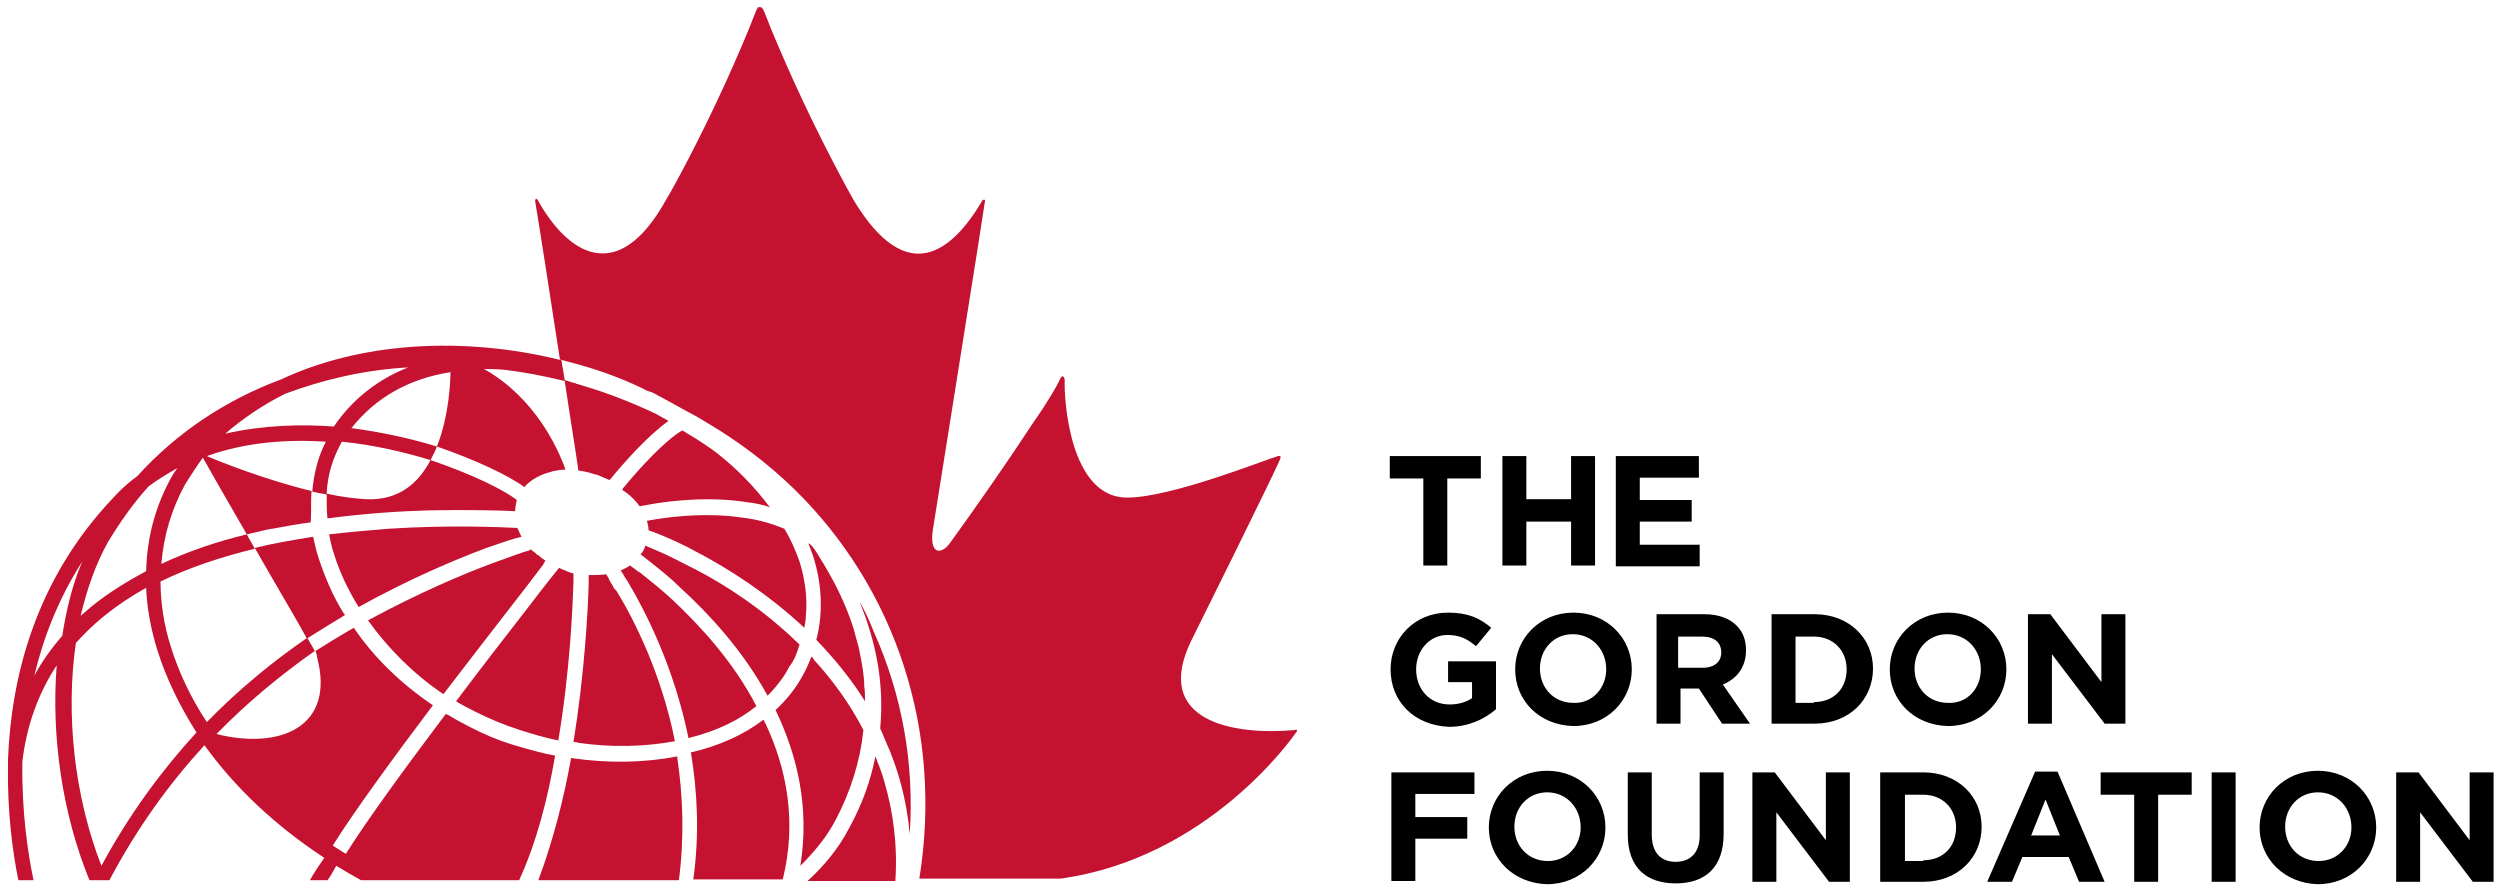 <svg height="112" viewBox="0 0 313 112" width="313" xmlns="http://www.w3.org/2000/svg"><g fill="none"><g fill="#c41230"><path d="m65.3 67.2c-.2-.3-.3-.7-.5-1v-.1c-2.1-.1-8.4-.4-16.2.1-2.3.2-4.8.4-7.4.7.2.8.3 1.6.6 2.4.7 2.3 1.8 4.6 3.1 6.7 6.3-3.5 12-5.9 16-7.4 2-.7 3.5-1.2 4.4-1.4zm19.5 27.7v-.2c-4.1.8-8.7.9-13.3.2-.9 5.1-2.3 10.5-4.1 15.3h17.6c.7-5.4.5-10.6-.2-15.3zm-8.1-21.6c-.2-.3-.4-.6-.5-.9-.1-.2-.2-.3-.3-.5-.7.1-1.4.1-2.2.1v1.1c-.1 3.4-.5 11.1-1.9 19.8.2 0 .4 0 .6.1 4.2.6 8.3.5 12.1-.2-1.7-8.5-5.1-15.2-7.3-18.8-.2-.2-.4-.4-.5-.7zm3.4-9.9c.3-.1.6-.1 1-.2 2.7-.5 7.7-1.1 12.6-.3.9.1 1.8.3 2.7.6 0 0 0-.1-.1-.1-1.8-2.4-4-4.7-6.7-6.8-1.1-.8-2.3-1.6-3.5-2.3-.2-.1-.4-.3-.7-.4-2.1 1.2-5.4 4.8-7.2 7-.1.1-.2.2-.3.4.1.1.2.2.4.3.7.5 1.3 1.1 1.8 1.8zm2.1 1.6c-.2 0-.4.1-.6.1s-.4.1-.6.1c.1.4.2.8.2 1.2.3.1.9.3 1.6.6 1.2.5 2.8 1.2 4.6 2.2 3.8 2 8.7 5.1 13.3 9.4.1-.5.2-1.1.2-1.6.2-2.2-.1-4.4-.8-6.7-.5-1.4-1.1-2.8-1.9-4.1-1.7-.7-3.5-1.2-5.3-1.4-4.1-.6-8.2-.2-10.7.2zm13.6 25.5c-.1-.1-.1-.2-.2-.4-2.5 1.9-5.6 3.3-9.1 4.1.8 4.8 1.1 10.2.3 15.9h11.2c1.8-7.2.5-13.9-2.2-19.6z"/><path d="m149.1 80.3s10.7-21.5 11.2-22.9c0 0 .2-.4-.3-.3-1.7.5-13.4 5.2-18.9 5.2-7.2 0-7.9-12.4-7.8-14.7 0-.4-.3-.8-.6-.1s-1.5 2.8-3.4 5.5c-2.8 4.3-6.9 10.2-10.3 14.9-1.1 1.6-2.7 1.6-2.2-1.6s6.5-40.7 6.5-41c.1-.3-.1-.4-.3-.2-3.9 6.6-9.5 10.9-16.1 0-.8-1.4-4.2-7.6-7.6-15.1-1.2-2.7-2.5-5.6-3.6-8.5-.1-.1-.1-.3-.2-.4l-.2-.2h-.1-.1-.1-.1s-.1.1-.1.2c-.1.1-.1.2-.2.4-1.1 2.9-2.4 5.8-3.6 8.5-3.4 7.5-6.8 13.7-7.6 15-6.1 11-12.4 6.7-16.1 0-.2-.2-.3-.1-.3.2.3 1.7 1.8 11.3 3.1 19.8.2.1.5.1.7.2 3.2.8 6.5 1.9 9.8 3.5.3.2.6.3 1 .4 1.5.8 3 1.6 4.4 2.4.8.4 1.5.8 2.3 1.3 4.1 2.4 7.8 5.2 11.1 8.4 12.7 12.4 18.7 30.3 15.7 48.8h17.7c18.6-2.6 29.1-17.8 29.4-18.2.5-.6-.1-.4-.1-.4-7.7.7-17.8-1.1-13-11.1zm-78.4-8.9c-.3-.1-.5-.2-.7-.3-.2.2-.3.4-.5.6-1.1 1.4-2.3 2.9-3.5 4.5-2.8 3.6-5.9 7.6-8.9 11.6.8.5 1.6.9 2.4 1.3 1.8.9 3.7 1.7 5.6 2.3 1.6.5 3.2 1 4.8 1.3 1.5-8.9 1.8-16.9 1.9-19.9v-1c-.4-.1-.7-.2-1.1-.4z"/><path d="m100.1 80.7c-4.5-4.4-9.3-7.5-13.2-9.5-1.8-.9-3.3-1.7-4.5-2.2-.5-.2-.9-.4-1.2-.5-.1-.1-.3-.1-.4-.2-.1.4-.3.8-.6 1.1.4.3.9.7 1.4 1.1 1 .8 2.3 1.8 3.6 3.1 3.5 3.2 7.8 7.8 10.9 13.5l.4-.4c.9-1 1.7-2 2.3-3.2.7-.9 1-1.8 1.3-2.8zm-30.6 13.9c-1.7-.3-3.4-.8-5.1-1.3-2-.6-3.9-1.4-5.8-2.4-.8-.4-1.7-.9-2.5-1.4-.1 0-.2-.1-.3-.1-5.2 6.9-10 13.5-12.5 17.5-.5-.3-1.1-.7-1.6-1v-.1c2.7-4.3 7.6-11 12.5-17.5-4-2.7-7.4-6-9.9-9.7-1.6.9-3.2 1.9-4.8 2.9.1.3.2.5.2.8 2.3 8.7-4.6 11.6-12.6 9.6 4-4.1 8.2-7.5 12.3-10.4 0 0-.3-.6-.9-1.6 1.6-1 3.2-2 4.7-2.9 0 0 0-.1-.1-.1-1.4-2.2-2.4-4.6-3.2-7-.3-.9-.5-1.8-.7-2.7-2.4.4-4.9.8-7.3 1.4 2.5 4.4 5.2 8.9 6.5 11.3-4.2 2.9-8.4 6.3-12.5 10.5-2-3-3.5-6.2-4.5-9.4-.9-2.8-1.3-5.6-1.3-8.2 3.7-1.8 7.7-3.1 11.8-4.1-.3-.6-.7-1.2-1-1.8-3.7.9-7.3 2.1-10.7 3.7.3-3.6 1.3-6.9 3-10 .7-1.1 1.4-2.2 2.2-3.3.6 1.1 2.9 5.1 5.5 9.6 1-.2 2-.5 3.1-.7h.1c1.6-.3 3.2-.6 4.8-.8.1-1.4 0-2.7.1-3.9.6.2 1.3.3 1.9.4v.4c0 .8 0 1.7.1 2.6 4.6-.6 8.9-.9 12.6-1 5-.1 9 0 10.9.1 0-.5.1-.9.2-1.4-1.5-1.2-5.5-3.2-10.8-5-1.5 2.9-4 5.1-8.1 4.9-1.5-.1-3.2-.3-4.9-.7.1-2.4.8-4.5 1.9-6.5 4 .4 7.8 1.3 11.1 2.3.3-.6.6-1.1.8-1.7 4.9 1.7 8.9 3.6 11 5.1 0-.1.1-.1.1-.2.8-.8 1.9-1.4 3.1-1.7.1 0 .2-.1.3-.1.5-.1 1-.2 1.6-.2-.9-2.6-3.8-9-10.2-12.6 0 0 1.7 0 2.6.1 2.5.3 5 .8 7.5 1.4.9 6 1.7 10.8 1.7 11.2.6.1 1.2.2 1.8.4.2.1.5.1.7.2.5.2.9.4 1.4.6l.2-.2c1.3-1.6 4.5-5.3 7.2-7.2-.5-.3-1.1-.6-1.6-.9-3-1.4-6-2.6-9.1-3.5-.2-.1-.4-.1-.6-.2-.1 0-.2 0-.3-.1-.5-.1-.9-.3-1.4-.4-.1-.8-.3-1.7-.4-2.5-12.5-3.1-25.3-2.2-35.1 2.4-7 2.6-13.1 6.7-18 12.1-1.1.8-2.1 1.7-3 2.7-9.9 10.4-12.8 22.7-13.2 32.8v.7c-.1 5.9.6 11 1.3 14.4h1.9c-.7-3.3-1.5-8.6-1.4-14.8.5-4.5 2-8.6 4.3-12.1-.7 8.9.7 18.6 4.1 26.9h2.5c3.5-6.6 7.5-12.1 11.9-16.9 3.8 5.3 8.9 10.1 15 14.1-.7 1-1.3 1.9-1.8 2.8h2.2c.4-.5.7-1.1 1.1-1.8 1 .6 2 1.2 3.1 1.8h19.8c2.2-4.8 3.6-10.3 4.5-15.6zm-13.1-48c0 .7-.1 5.3-1.7 9.3-3.3-1-6.9-1.8-10.7-2.3 3-3.8 7.2-6.2 12.4-7zm-20.7 2.7c4.8-1.8 10-3 15.4-3.3-3.8 1.5-7 4-9.3 7.4-4-.3-8.8-.2-13.6.9 2.2-1.9 4.7-3.6 7.5-5zm5.1 6c-1 1.9-1.5 4-1.7 6.2-5.8-1.4-11.6-3.7-13.2-4.4 5-1.8 10.3-2.1 14.9-1.8zm-22.2 5.6c1.2-.9 2.4-1.6 3.6-2.3l-.6.9c-2.1 3.7-3.2 7.7-3.3 12-2.4 1.3-4.7 2.7-6.8 4.4-.5.4-.9.8-1.4 1.2.8-3.4 1.9-6.5 3.4-9.2 1.5-2.5 3.2-4.9 5.1-7zm-14.3 23.7c1.1-4.7 3-9.6 6-14.3-1.2 2.8-2 6-2.5 9.3-1.4 1.6-2.6 3.3-3.5 5zm8.4 23.8c-3.4-8.7-4.5-19-3.2-27.9 1-1.1 2-2.1 3.2-3.1 1.7-1.4 3.6-2.7 5.6-3.8.1 2.6.6 5.2 1.4 7.8 1.1 3.5 2.8 7 4.9 10.3-4.3 4.7-8.4 10.2-11.9 16.7z"/><path d="m84.2 75.1c-1.4-1.3-2.8-2.4-3.8-3.2-.2-.2-.4-.3-.6-.4-.3-.3-.7-.5-.9-.7-.4.2-.8.5-1.2.6.3.4.5.9.9 1.4 0 .1.1.1.1.2 2.2 3.7 5.7 10.6 7.5 19.4.2 0 .3-.1.4-.1 3.1-.8 5.9-2.1 8.1-3.9-2.9-5.6-7.1-10.1-10.5-13.3zm17.4 7.1c-.3.7-.6 1.5-1 2.2-.9 1.7-2.1 3.2-3.5 4.5 2.7 5.6 4.3 12.2 3.1 19.5l.7-.7c1.4-1.5 2.7-3.1 3.7-5 1.9-3.6 3.1-7.4 3.5-11.3-1.7-3.3-3.9-6.3-6.2-8.8 0-.1-.1-.2-.3-.4zm6-.7c0-.2-.1-.3-.1-.5-.2-.7-.4-1.4-.6-2.2-1-3.2-2.5-6.2-4.4-9.2-.3-.5-.6-1-1-1.4-.1-.1-.2-.1-.3-.2.2.5.4 1.1.6 1.6 1.1 3.5 1.3 7.1.4 10.5 2.2 2.3 4.3 4.8 6.1 7.7 0-.6 0-1.3-.1-1.9 0-1.4-.3-2.9-.6-4.4zm3.1 16.3c-.3-1.1-.7-2.1-1.1-3.1-.6 3.1-1.7 6.1-3.3 9-1.3 2.5-3.1 4.7-5.2 6.6h11c.3-4.6-.3-8.8-1.4-12.5zm-3.1-22.5c.4 1 .8 2 1.1 3 1.4 4.3 1.9 8.6 1.5 12.9.2.4.4.9.6 1.4 1.6 3.5 2.7 7.4 3.1 11.8.6-8.9-1-17.5-4.5-25.3-.5-1.3-1.1-2.6-1.8-3.8zm-39.3-5.1c-.3-.2-.6-.4-.9-.7h-.1c-.2-.2-.4-.4-.6-.5l-.2-.2c-.1 0-.1 0-.2.1-.8.2-2.4.8-4.6 1.6-3.8 1.4-9.4 3.8-15.5 7.1 0 0-.1 0-.1.1 2.5 3.5 5.7 6.7 9.4 9.2l.1-.1c5.5-7.2 10.7-13.8 12.4-16.1.1-.2.2-.4.3-.5z"/></g><g fill="#000" transform="translate(174 57)"><path d="m4.2 2.9h-4.2v-2.8h11.4v2.8h-4.2v10.9h-3zm9.9-2.8h3v5.4h5.6v-5.4h3v13.7h-3v-5.5h-5.6v5.5h-3zm14.2 0h10.4v2.7h-7.4v2.8h6.5v2.7h-6.5v2.9h7.5v2.7h-10.5z"/><path d="m.1 26.8c0-3.9 3-7.1 7.2-7.1 2.5 0 4 .7 5.4 1.9l-1.9 2.3c-1.1-.9-2-1.4-3.6-1.4-2.2 0-3.9 1.9-3.9 4.3 0 2.5 1.7 4.4 4.2 4.4 1.1 0 2.1-.3 2.8-.8v-2h-3v-2.6h6v6c-1.4 1.2-3.4 2.2-5.9 2.2-4.4-.2-7.3-3.2-7.3-7.2zm15.6 0c0-3.9 3.1-7.1 7.3-7.1s7.3 3.2 7.3 7.1-3.1 7.1-7.3 7.1c-4.3-.1-7.3-3.2-7.3-7.1zm11.4 0c0-2.4-1.7-4.4-4.2-4.4-2.4 0-4.1 1.9-4.1 4.3s1.7 4.3 4.2 4.3c2.4.1 4.1-1.9 4.1-4.2zm6-6.9h6.3c1.7 0 3.1.5 4 1.4.8.8 1.2 1.8 1.2 3.1 0 2.2-1.2 3.6-2.9 4.3l3.4 4.9h-3.5l-2.9-4.4h-2.3v4.4h-3v-13.7zm6.1 6.7c1.5 0 2.3-.8 2.3-1.9 0-1.3-.9-2-2.4-2h-3v3.9zm8.6-6.7h5.4c4.3 0 7.3 3 7.3 6.8 0 3.9-3 6.9-7.3 6.9h-5.4zm5.3 11c2.5 0 4.1-1.7 4.1-4.1s-1.7-4.1-4.1-4.1h-2.3v8.3h2.3zm9.5-4.1c0-3.9 3.1-7.1 7.3-7.1s7.3 3.2 7.3 7.1-3.1 7.1-7.3 7.1c-4.3-.1-7.3-3.2-7.3-7.1zm11.4 0c0-2.4-1.7-4.4-4.2-4.4-2.4 0-4.1 1.9-4.1 4.3s1.7 4.3 4.2 4.3c2.5.1 4.1-1.9 4.1-4.2zm5.9-6.9h2.8l6.4 8.5v-8.5h3v13.7h-2.6l-6.6-8.7v8.7h-3z"/><path d="m.1 39.7h10.5v2.7h-7.4v2.9h6.5v2.7h-6.5v5.3h-3v-13.6zm12.3 6.9c0-3.9 3.1-7.1 7.3-7.1s7.3 3.2 7.3 7.1-3.1 7.1-7.3 7.1c-4.2-.1-7.3-3.2-7.3-7.1zm11.5 0c0-2.4-1.7-4.4-4.2-4.4-2.4 0-4.1 1.9-4.1 4.3s1.7 4.3 4.2 4.3c2.4 0 4.1-1.9 4.1-4.2zm5.9.9v-7.8h3v7.8c0 2.2 1.1 3.4 3 3.4 1.8 0 3-1.1 3-3.3v-7.9h3v7.7c0 4.2-2.3 6.2-6 6.2s-6-2-6-6.1zm15.6-7.8h2.8l6.4 8.5v-8.5h3v13.7h-2.6l-6.6-8.7v8.7h-3zm16 0h5.4c4.3 0 7.3 3 7.3 6.8 0 3.9-3 6.9-7.3 6.9h-5.4zm5.4 11c2.5 0 4.1-1.7 4.1-4.1s-1.7-4.1-4.1-4.1h-2.3v8.3h2.3zm14-11.1h2.8l5.9 13.8h-3.2l-1.3-3.1h-5.8l-1.3 3.1h-3.1zm3.1 8-1.8-4.5-1.8 4.5zm9.3-5.1h-4.2v-2.8h11.4v2.8h-4.2v10.9h-3zm9.7-2.8h3v13.7h-3zm6 6.9c0-3.9 3.1-7.1 7.3-7.1s7.3 3.2 7.3 7.1-3.1 7.1-7.3 7.1c-4.2-.1-7.3-3.2-7.3-7.1zm11.5 0c0-2.4-1.7-4.4-4.2-4.4-2.4 0-4.1 1.9-4.1 4.3s1.7 4.3 4.2 4.3c2.4 0 4.1-1.9 4.1-4.2zm5.6-6.9h2.8l6.4 8.5v-8.5h3v13.7h-2.6l-6.6-8.7v8.7h-3z"/></g></g></svg>
